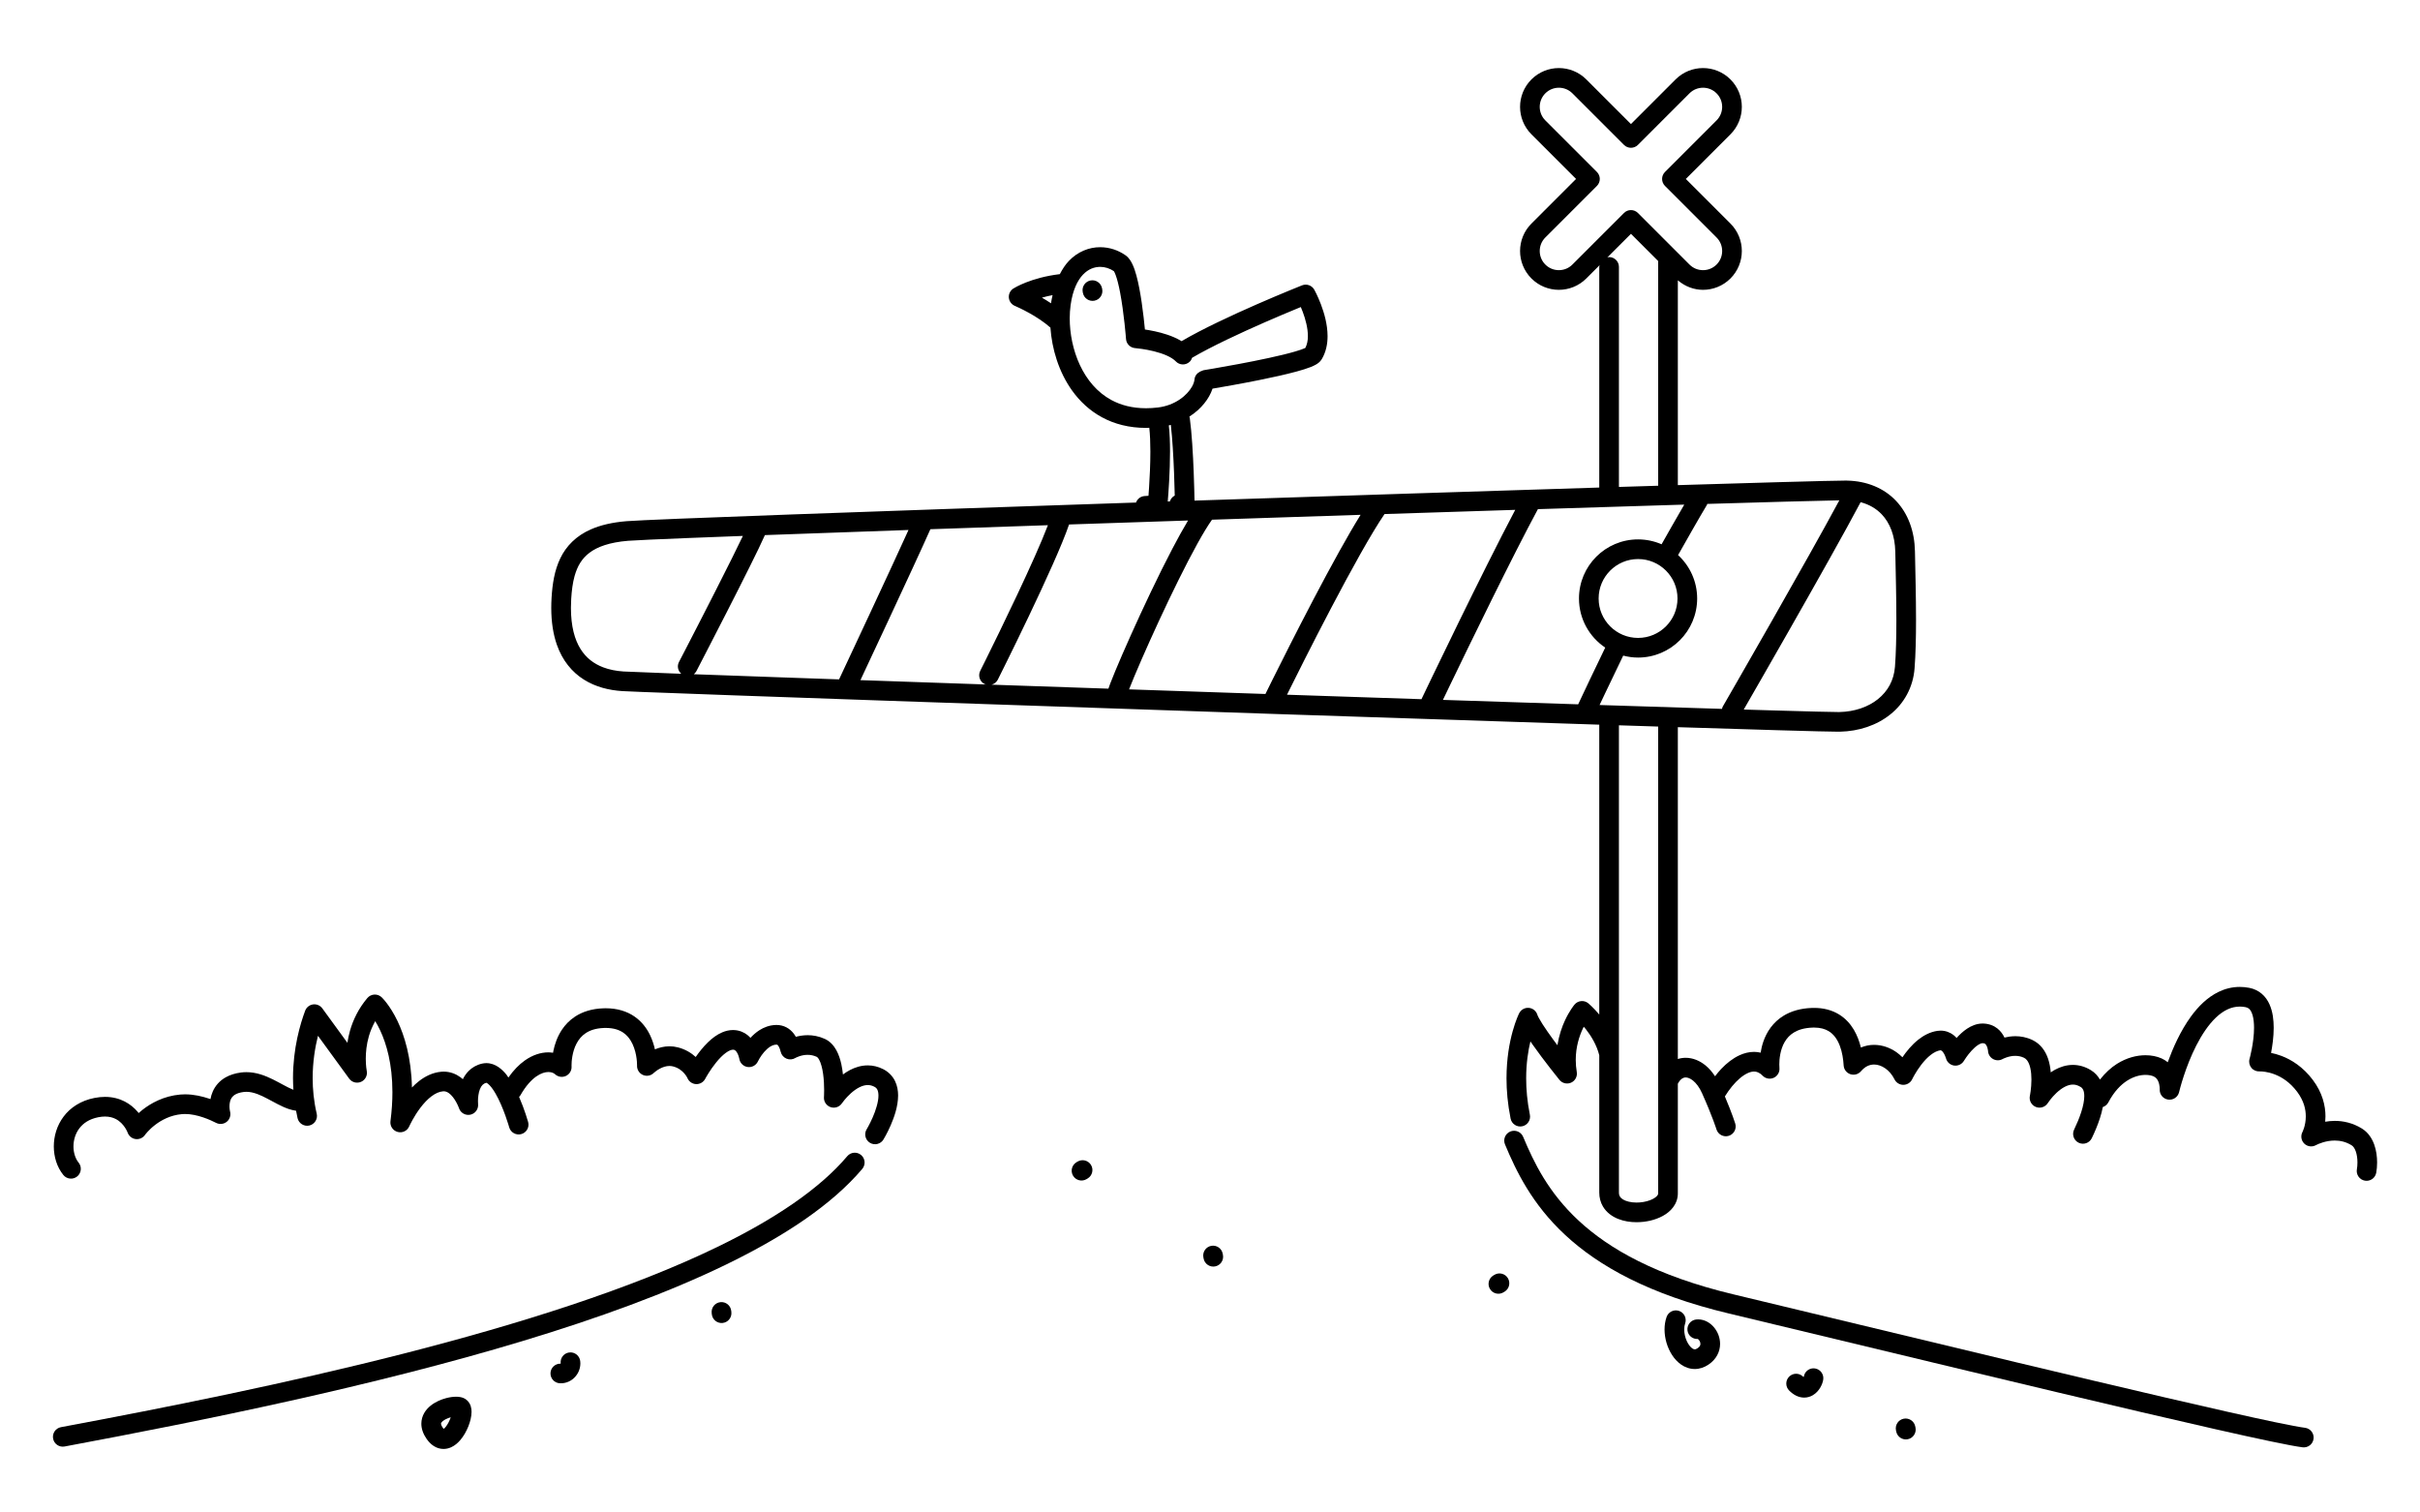 <svg width="320" height="200" viewBox="0 0 320 200" xmlns="http://www.w3.org/2000/svg"><g id="type=bird, mode=light"><g id="Type1/Search"><g id="Group"><path id="Vector" d="M144.198 37.089C143.493 37.227 143.033 37.91 143.171 38.614L143.194 38.734C143.332 39.439 144.014 39.899 144.719 39.761C145.424 39.624 145.884 38.941 145.746 38.237L145.723 38.117C145.585 37.412 144.902 36.952 144.198 37.089Z"/><path id="Vector_2" d="M304.797 188.801C304.139 188.72 302.717 188.454 300.782 188.048C293.981 186.626 280.616 183.484 266.698 180.16C252.777 176.835 238.294 173.325 229.21 171.156C218.992 168.715 212.773 165.142 208.745 161.407C204.719 157.665 202.837 153.734 201.406 150.323C201.128 149.661 200.366 149.349 199.704 149.626C199.042 149.904 198.73 150.665 199.008 151.328C200.474 154.834 202.565 159.224 206.976 163.312C211.386 167.407 218.069 171.173 228.606 173.686C238.979 176.162 256.417 180.393 272.011 184.099C279.808 185.952 287.144 187.673 292.911 188.979C295.795 189.633 298.285 190.182 300.25 190.593C302.22 191.004 303.638 191.275 304.475 191.381C305.188 191.47 305.837 190.964 305.926 190.252C306.015 189.54 305.51 188.89 304.797 188.801Z"/><path id="Vector_3" d="M239.557 133.284H239.558L239.56 133.284L239.557 133.284Z"/><path id="Vector_4" d="M313.953 151.366C313.673 150.579 313.179 149.767 312.327 149.235C311.101 148.472 309.821 148.214 308.723 148.217C308.27 148.219 307.853 148.266 307.464 148.33C307.485 148.104 307.498 147.867 307.499 147.618C307.504 146.228 307.101 144.49 305.833 142.807C304.541 141.081 303 140.125 301.695 139.63C301.189 139.438 300.72 139.312 300.306 139.229C300.479 138.333 300.651 137.135 300.655 135.906C300.65 134.866 300.54 133.791 300.092 132.791C299.867 132.293 299.544 131.811 299.089 131.419C298.638 131.027 298.058 130.745 297.424 130.625C296.999 130.543 296.58 130.503 296.171 130.503C295.158 130.502 294.203 130.75 293.355 131.163C291.867 131.889 290.691 133.079 289.722 134.4C288.299 136.353 287.311 138.629 286.644 140.463C286.403 140.269 286.136 140.093 285.828 139.957C285.201 139.679 284.484 139.538 283.704 139.537C282.53 139.536 281.203 139.871 279.927 140.676C279.134 141.174 278.376 141.877 277.68 142.754C277.406 142.272 277.008 141.833 276.5 141.523C275.725 141.04 274.886 140.813 274.101 140.816C273.21 140.816 272.413 141.088 271.745 141.449C271.542 141.559 271.357 141.681 271.175 141.804C271.124 141.207 271.023 140.587 270.812 139.973C270.648 139.501 270.418 139.031 270.084 138.602C269.752 138.173 269.307 137.79 268.766 137.531C267.979 137.151 267.184 137.018 266.487 137.019C265.947 137.023 265.468 137.1 265.053 137.2C264.863 136.801 264.576 136.361 264.114 135.995C263.651 135.623 263.002 135.372 262.3 135.348L262.3 135.345L262.262 135.344C262.257 135.344 262.253 135.343 262.248 135.343V135.344L262.17 135.342C261.352 135.346 260.669 135.657 260.114 136.02C259.559 136.388 259.104 136.828 258.722 137.254C258.597 137.12 258.473 136.985 258.311 136.862C257.887 136.536 257.282 136.278 256.61 136.282C256.464 136.282 256.321 136.294 256.181 136.315C255.198 136.462 254.37 136.921 253.683 137.458C252.772 138.176 252.083 139.046 251.561 139.806C251.311 139.56 251.049 139.328 250.765 139.13C249.902 138.531 248.882 138.166 247.81 138.166C247.225 138.161 246.633 138.284 246.066 138.518C245.878 137.737 245.587 136.923 245.128 136.149C244.663 135.369 244.005 134.633 243.116 134.105C242.229 133.575 241.13 133.275 239.877 133.278C239.77 133.278 239.664 133.28 239.557 133.284C238.09 133.338 236.862 133.701 235.887 134.288C234.415 135.168 233.596 136.504 233.177 137.711C232.994 138.236 232.886 138.734 232.812 139.197C232.523 139.131 232.231 139.092 231.943 139.093C231.26 139.093 230.61 139.266 230.014 139.54C229.119 139.953 228.327 140.585 227.609 141.333C227.317 141.638 227.047 141.975 226.782 142.316C226.417 141.764 226.007 141.282 225.543 140.899C224.781 140.27 223.868 139.876 222.903 139.876C222.553 139.874 222.201 139.929 221.863 140.037V96.156C227.118 96.322 231.639 96.46 235.148 96.561C239.431 96.685 242.201 96.755 243.087 96.755L243.271 96.754H243.276C245.802 96.7 248.152 95.918 249.954 94.475C251.756 93.039 252.978 90.902 253.166 88.37C253.312 86.464 253.359 84.266 253.359 81.991C253.359 78.912 253.272 75.694 253.217 72.919C253.168 70.245 252.305 67.902 250.711 66.225C249.127 64.548 246.854 63.605 244.256 63.553V63.552L244.243 63.552C244.24 63.552 244.237 63.551 244.233 63.551V63.552L244.031 63.549C243.066 63.549 239.985 63.625 235.247 63.757C231.65 63.857 227.107 63.991 221.863 64.15V37.065C222.821 37.889 224.006 38.326 225.193 38.325C226.502 38.326 227.823 37.821 228.821 36.822C229.821 35.822 230.326 34.502 230.325 33.193C230.326 31.883 229.821 30.562 228.821 29.564L222.919 23.662L228.821 17.76C229.821 16.761 230.326 15.44 230.325 14.131C230.326 12.822 229.821 11.501 228.821 10.502C227.823 9.503 226.501 8.999 225.193 9C223.884 8.999 222.563 9.503 221.565 10.503L215.663 16.405L209.76 10.503C208.761 9.503 207.44 8.999 206.131 9C204.823 8.999 203.502 9.503 202.503 10.503C201.504 11.501 200.999 12.822 201 14.131C200.999 15.44 201.504 16.761 202.503 17.76L208.405 23.662L202.503 29.564C201.504 30.563 200.999 31.884 201 33.193C200.999 34.502 201.504 35.822 202.503 36.821C203.502 37.821 204.823 38.326 206.131 38.325C207.44 38.326 208.761 37.821 209.76 36.822L211.52 35.061C211.505 35.139 211.473 35.212 211.473 35.294V64.469C195.964 64.952 176.761 65.572 157.952 66.196C157.94 65.554 157.91 64.114 157.843 62.399C157.752 60.073 157.598 57.27 157.323 55.24C157.315 55.185 157.285 55.142 157.271 55.09C157.69 54.821 158.076 54.528 158.42 54.214C159.031 53.656 159.523 53.041 159.885 52.4C160.07 52.071 160.221 51.735 160.333 51.392C161.523 51.191 163.983 50.765 166.506 50.257C168.263 49.903 170.044 49.512 171.468 49.123C172.182 48.928 172.803 48.736 173.32 48.531C173.58 48.427 173.813 48.322 174.042 48.188C174.156 48.12 174.271 48.045 174.392 47.943C174.512 47.841 174.645 47.713 174.774 47.502C175.356 46.529 175.545 45.459 175.546 44.453C175.541 42.866 175.092 41.371 174.665 40.237C174.234 39.106 173.81 38.344 173.789 38.306C173.472 37.737 172.779 37.491 172.174 37.731C172.165 37.735 169.532 38.781 166.212 40.233C162.945 41.664 159.035 43.474 156.239 45.112C155.914 44.914 155.576 44.742 155.234 44.593C154.086 44.099 152.876 43.824 151.932 43.657C151.739 43.623 151.561 43.595 151.394 43.571C151.31 42.686 151.169 41.36 150.963 39.966C150.784 38.759 150.562 37.516 150.275 36.455C150.129 35.922 149.971 35.435 149.769 34.994C149.667 34.773 149.555 34.562 149.412 34.356C149.268 34.151 149.094 33.944 148.83 33.757C147.859 33.077 146.693 32.689 145.479 32.688C144.025 32.681 142.5 33.275 141.326 34.517C140.868 34.998 140.483 35.594 140.141 36.251C136.297 36.711 134.109 38.08 133.988 38.158C133.585 38.42 133.359 38.886 133.402 39.365C133.446 39.845 133.752 40.262 134.196 40.448L134.221 40.458C134.369 40.522 135.148 40.863 136.108 41.398C137.01 41.898 138.065 42.579 138.898 43.32C139.098 46.135 139.981 49.136 141.75 51.626C142.765 53.049 144.082 54.297 145.722 55.183C147.359 56.071 149.311 56.584 151.53 56.582C151.675 56.582 151.826 56.572 151.973 56.568C152.072 57.461 152.116 58.562 152.115 59.698C152.115 61.375 152.03 63.124 151.943 64.448C151.916 64.869 151.889 65.24 151.864 65.56L151.353 65.594C150.82 65.628 150.384 65.981 150.214 66.454C149.791 66.468 149.366 66.482 148.943 66.496C132.352 67.052 116.604 67.594 104.622 68.029C98.63 68.246 93.581 68.437 89.836 68.588C86.083 68.741 83.671 68.852 82.844 68.918C80.977 69.071 79.427 69.43 78.133 70C76.188 70.845 74.852 72.225 74.088 73.829C73.315 75.433 73.047 77.209 72.935 79.044H72.935C72.908 79.502 72.894 79.947 72.894 80.376C72.895 82.262 73.152 83.884 73.641 85.271C74.368 87.352 75.65 88.887 77.2 89.86C78.749 90.838 80.522 91.275 82.293 91.387C82.61 91.407 83.445 91.443 84.793 91.496C94.859 91.893 132.739 93.207 168.948 94.423C184.15 94.933 199.045 95.425 211.473 95.825V134.157C210.702 133.237 210.069 132.708 210.025 132.671C209.471 132.213 208.655 132.29 208.197 132.843C208.145 132.905 207.55 133.631 206.954 134.893C206.548 135.755 206.155 136.89 205.938 138.213C205.762 137.979 205.585 137.741 205.409 137.502C204.882 136.782 204.372 136.055 203.978 135.44C203.782 135.134 203.615 134.854 203.494 134.629C203.372 134.407 203.298 134.227 203.287 134.185C203.131 133.679 202.683 133.317 202.155 133.272C201.627 133.227 201.124 133.508 200.885 133.98C200.822 134.106 199.209 137.334 199.207 142.588C199.207 144.188 199.358 145.976 199.749 147.915C199.891 148.619 200.576 149.075 201.28 148.933C201.984 148.791 202.439 148.105 202.297 147.402C201.942 145.638 201.807 144.026 201.807 142.588C201.807 140.585 202.071 138.948 202.369 137.705C202.455 137.83 202.532 137.949 202.621 138.076C204.184 140.301 206.198 142.781 206.208 142.794C206.579 143.251 207.216 143.402 207.753 143.159C208.289 142.917 208.597 142.339 208.499 141.758C208.405 141.199 208.364 140.665 208.364 140.156C208.363 138.438 208.834 137.004 209.306 136.001C209.347 135.914 209.386 135.85 209.427 135.77C209.519 135.879 209.609 135.978 209.706 136.102C210.394 136.974 211.135 138.184 211.473 139.541V157.697C211.471 158.363 211.643 159.006 211.96 159.539C212.438 160.345 213.182 160.865 213.956 161.176C214.736 161.488 215.573 161.615 216.407 161.616C217.624 161.612 218.838 161.35 219.872 160.789C220.388 160.504 220.865 160.138 221.239 159.641C221.613 159.15 221.867 158.501 221.863 157.812V143.299C222.044 142.963 222.234 142.757 222.396 142.643C222.576 142.519 222.722 142.478 222.903 142.475C223.144 142.475 223.489 142.577 223.889 142.905C224.286 143.231 224.715 143.776 225.06 144.55C225.767 146.129 226.248 147.337 226.55 148.144C226.701 148.547 226.807 148.85 226.875 149.05C226.908 149.149 226.933 149.223 226.948 149.27L226.964 149.321L226.967 149.332C227.177 150.018 227.904 150.405 228.591 150.195C229.277 149.985 229.664 149.258 229.454 148.571C229.441 148.53 229.052 147.276 228.083 144.984C228.667 144.038 229.356 143.187 230.041 142.604C230.409 142.289 230.773 142.052 231.098 141.903C231.425 141.753 231.706 141.692 231.943 141.692C232.129 141.693 232.293 141.726 232.473 141.805C232.652 141.885 232.853 142.017 233.076 142.245C233.464 142.641 234.062 142.748 234.562 142.511C235.061 142.275 235.356 141.746 235.297 141.198H235.298C235.297 141.186 235.281 141.016 235.281 140.748C235.274 140.069 235.402 138.777 235.988 137.788C236.279 137.288 236.664 136.856 237.225 136.517C237.788 136.181 238.55 135.926 239.658 135.882L239.661 135.882L239.877 135.877C240.733 135.88 241.323 136.067 241.787 136.34C242.475 136.748 242.95 137.423 243.277 138.275C243.602 139.118 243.745 140.095 243.789 140.885C243.819 141.414 244.169 141.873 244.671 142.042C245.173 142.212 245.73 142.058 246.075 141.656C246.67 140.976 247.226 140.776 247.81 140.765C248.282 140.765 248.797 140.929 249.283 141.266C249.767 141.602 250.208 142.104 250.511 142.723C250.73 143.17 251.191 143.454 251.688 143.45C252.185 143.447 252.64 143.156 252.853 142.707H252.853L252.854 142.706C252.862 142.686 253.332 141.719 254.067 140.771C254.434 140.295 254.867 139.828 255.308 139.488C255.75 139.144 256.184 138.94 256.561 138.887L256.61 138.882L256.744 138.937C256.857 139.012 257.046 139.271 257.158 139.522C257.216 139.646 257.259 139.762 257.286 139.841L257.313 139.927L257.317 139.941L257.318 139.941C257.45 140.447 257.875 140.826 258.393 140.9C258.913 140.973 259.43 140.724 259.696 140.271L259.696 140.271C259.719 140.229 260.137 139.546 260.699 138.937C260.977 138.633 261.291 138.351 261.568 138.175C261.849 137.994 262.066 137.938 262.17 137.942H262.171L262.181 137.942C262.392 137.954 262.436 137.991 262.505 138.037C262.599 138.102 262.734 138.321 262.802 138.568C262.838 138.688 262.859 138.803 262.87 138.88L262.879 138.961H262.88C262.9 139.416 263.154 139.825 263.554 140.044C263.951 140.261 264.428 140.256 264.821 140.032L264.821 140.033C264.829 140.021 265.635 139.609 266.487 139.619C266.867 139.62 267.249 139.687 267.637 139.873C267.795 139.95 267.914 140.048 268.034 140.201C268.213 140.426 268.375 140.793 268.475 141.25C268.577 141.706 268.62 142.238 268.619 142.749C268.619 143.329 268.567 143.882 268.514 144.281C268.487 144.48 268.461 144.641 268.442 144.75L268.42 144.87L268.415 144.897L268.414 144.9C268.284 145.514 268.615 146.136 269.197 146.373C269.778 146.609 270.448 146.393 270.784 145.864L270.784 145.864C270.805 145.829 271.261 145.14 271.926 144.518C272.257 144.207 272.637 143.915 273.016 143.718C273.396 143.518 273.76 143.416 274.101 143.416C274.415 143.419 274.73 143.489 275.133 143.735C275.306 143.846 275.385 143.943 275.469 144.123C275.549 144.301 275.608 144.576 275.607 144.939C275.61 145.508 275.46 146.268 275.206 147.051C274.955 147.836 274.609 148.649 274.26 149.373C273.948 150.019 274.22 150.796 274.867 151.108C275.514 151.419 276.291 151.148 276.602 150.501C276.988 149.7 277.379 148.789 277.682 147.845C277.835 147.366 277.966 146.88 278.059 146.39C278.36 146.285 278.626 146.078 278.786 145.775V145.775C279.558 144.314 280.452 143.419 281.313 142.875C282.175 142.332 283.019 142.137 283.704 142.137C284.158 142.135 284.537 142.226 284.769 142.332L284.771 142.333C284.953 142.415 285.069 142.511 285.173 142.634C285.328 142.815 285.444 143.083 285.507 143.355C285.572 143.625 285.584 143.884 285.583 143.99L285.583 144.038L285.582 144.042H285.584C285.547 144.715 286.024 145.303 286.692 145.401C287.364 145.499 287.994 145.068 288.147 144.408L288.153 144.382C288.224 144.077 288.974 141.077 290.413 138.261C291.128 136.854 292.019 135.501 293.009 134.561C293.503 134.09 294.018 133.723 294.54 133.478C295.064 133.233 295.593 133.105 296.171 133.103C296.414 133.104 296.665 133.126 296.93 133.178L296.932 133.178C297.154 133.223 297.274 133.291 297.392 133.388C297.562 133.532 297.74 133.81 297.867 134.26C297.993 134.704 298.056 135.288 298.055 135.906C298.056 136.88 297.907 137.932 297.755 138.722C297.68 139.118 297.604 139.45 297.548 139.68C297.52 139.795 297.496 139.884 297.481 139.942L297.463 140.007L297.459 140.023C297.344 140.429 297.435 140.871 297.701 141.198C297.964 141.522 298.373 141.699 298.789 141.674L298.789 141.676L298.857 141.674C299.088 141.674 299.849 141.708 300.769 142.06C301.691 142.415 302.772 143.064 303.753 144.367C304.665 145.593 304.893 146.695 304.899 147.618C304.899 148.248 304.779 148.788 304.662 149.159C304.604 149.344 304.547 149.487 304.508 149.576L304.465 149.668L304.459 149.681L304.46 149.682C304.189 150.19 304.285 150.818 304.697 151.222C305.111 151.626 305.743 151.707 306.246 151.422L306.247 151.423L306.291 151.4C306.513 151.281 307.552 150.81 308.723 150.817C309.437 150.819 310.188 150.97 310.955 151.444C311.152 151.564 311.351 151.812 311.503 152.238C311.654 152.654 311.73 153.206 311.728 153.719C311.729 154.051 311.698 154.367 311.654 154.615C311.529 155.322 312 155.997 312.707 156.122C313.414 156.247 314.089 155.776 314.214 155.069C314.287 154.658 314.328 154.203 314.328 153.719C314.327 152.973 314.234 152.161 313.953 151.366ZM250.618 72.97C250.673 75.759 250.759 78.96 250.759 81.991C250.759 84.228 250.712 86.374 250.574 88.171C250.426 89.998 249.613 91.405 248.327 92.447C247.039 93.482 245.247 94.113 243.221 94.155H243.226L243.087 94.155C242.24 94.156 239.109 94.076 234.349 93.937C233.19 93.903 231.924 93.865 230.578 93.825C231.593 92.063 233.966 87.938 236.62 83.278C240.074 77.214 243.991 70.268 246.032 66.406C247.174 66.707 248.102 67.257 248.825 68.014C249.902 69.151 250.572 70.807 250.618 72.97ZM236.187 66.332C239.511 66.24 241.928 66.18 243.218 66.159C241.105 70.091 237.533 76.423 234.361 81.992C232.598 85.087 230.958 87.947 229.76 90.033C228.561 92.119 227.805 93.428 227.804 93.431C227.747 93.528 227.729 93.634 227.701 93.737C223.064 93.594 217.586 93.421 211.514 93.226C211.724 92.781 211.969 92.264 212.24 91.693C212.971 90.151 213.865 88.281 214.639 86.693C215.268 86.856 215.924 86.952 216.604 86.952C220.92 86.951 224.417 83.454 224.418 79.139C224.417 76.867 223.442 74.828 221.894 73.4C221.924 73.347 221.95 73.301 221.983 73.243C222.865 71.677 224.762 68.33 225.698 66.785C225.727 66.738 225.731 66.684 225.753 66.634C229.8 66.513 233.332 66.41 236.187 66.332ZM190.8 92.549C191.039 92.05 191.356 91.391 191.744 90.586C194.357 85.161 199.969 73.613 203.359 67.326C209.169 67.142 214.617 66.972 219.52 66.823C220.616 66.789 221.673 66.757 222.712 66.726C221.706 68.448 220.404 70.749 219.714 71.972C218.761 71.558 217.71 71.326 216.604 71.325C212.289 71.326 208.791 74.823 208.79 79.139C208.791 81.847 210.169 84.232 212.262 85.634C210.928 88.371 209.266 91.896 208.683 93.134C203.101 92.954 197.082 92.757 190.8 92.549ZM200.361 67.42C198.153 71.603 195.302 77.344 192.886 82.279C190.146 87.881 187.973 92.434 187.972 92.436C187.969 92.443 187.97 92.449 187.967 92.456C182.185 92.264 176.211 92.065 170.181 91.863C171.157 89.89 173.465 85.263 175.99 80.452C177.288 77.978 178.643 75.456 179.897 73.231C181.1 71.097 182.214 69.237 183.078 67.974C189.037 67.781 194.844 67.595 200.361 67.42ZM212.918 82.825C211.972 81.877 211.391 80.582 211.39 79.139C211.391 77.695 211.972 76.4 212.918 75.452C213.865 74.507 215.161 73.926 216.604 73.925C218.048 73.926 219.343 74.507 220.291 75.452C221.236 76.4 221.817 77.695 221.818 79.139C221.817 80.582 221.236 81.877 220.291 82.825C219.343 83.771 218.048 84.352 216.604 84.353C215.161 84.352 213.865 83.771 212.918 82.825ZM207.921 34.983C207.424 35.48 206.783 35.723 206.131 35.725C205.479 35.723 204.839 35.48 204.342 34.983C203.845 34.485 203.602 33.844 203.6 33.193C203.602 32.54 203.845 31.9 204.342 31.403L211.163 24.582C211.405 24.339 211.544 24.005 211.544 23.662C211.544 23.32 211.405 22.985 211.163 22.743L204.342 15.922C203.845 15.424 203.602 14.783 203.6 14.131C203.602 13.479 203.845 12.839 204.342 12.341C204.839 11.845 205.479 11.601 206.131 11.6C206.784 11.601 207.424 11.845 207.921 12.341L214.744 19.163C214.986 19.405 215.32 19.543 215.663 19.543C216.005 19.543 216.34 19.405 216.582 19.163L223.403 12.341C223.901 11.845 224.541 11.601 225.193 11.6C225.845 11.601 226.485 11.845 226.983 12.341C227.48 12.839 227.723 13.479 227.725 14.131C227.723 14.783 227.48 15.423 226.983 15.922L220.161 22.743C219.919 22.985 219.781 23.32 219.781 23.662C219.781 24.005 219.919 24.339 220.161 24.581L226.983 31.403C227.48 31.9 227.723 32.54 227.725 33.193C227.723 33.844 227.48 34.485 226.983 34.983C226.485 35.48 225.845 35.723 225.193 35.725C224.541 35.723 223.901 35.48 223.403 34.983L216.582 28.161C216.074 27.653 215.251 27.653 214.743 28.161L207.921 34.983ZM212.773 33.994C212.69 33.994 212.618 34.026 212.54 34.041L215.663 30.919L219.273 34.529C219.272 34.547 219.263 34.561 219.263 34.578V64.229C217.594 64.28 215.86 64.334 214.073 64.389V35.294C214.073 34.576 213.491 33.994 212.773 33.994ZM179.914 68.076C179.053 69.459 178.092 71.122 177.081 72.938C172.638 80.932 167.357 91.711 167.352 91.721C167.344 91.736 167.346 91.752 167.34 91.767C161.313 91.565 155.256 91.36 149.298 91.157C149.649 90.251 150.23 88.855 150.954 87.199C152.273 84.177 154.062 80.278 155.811 76.746C156.685 74.981 157.55 73.307 158.337 71.885C159.073 70.553 159.743 69.451 160.265 68.721C163.709 68.607 167.161 68.493 170.595 68.38C173.723 68.278 176.834 68.177 179.914 68.076ZM155.245 62.5C155.29 63.644 155.318 64.669 155.335 65.406C155.336 65.452 155.337 65.486 155.338 65.529C155.027 65.693 154.795 65.969 154.696 66.304C154.601 66.307 154.507 66.311 154.412 66.314C154.511 65.135 154.715 62.378 154.715 59.698C154.714 58.488 154.672 57.305 154.553 56.251C154.642 56.229 154.733 56.21 154.82 56.186C155.03 58.004 155.166 60.449 155.245 62.5ZM138.99 40.01C138.986 40.042 138.984 40.075 138.98 40.107C138.567 39.829 138.165 39.586 137.775 39.36C138.189 39.238 138.671 39.126 139.185 39.025C139.117 39.35 139.038 39.66 138.99 40.01ZM146.958 52.896C145.083 51.883 143.713 50.228 142.797 48.274C141.883 46.326 141.45 44.096 141.452 42.097C141.452 41.492 141.491 40.907 141.566 40.362C141.844 38.325 142.5 37.053 143.208 36.31C143.923 35.569 144.694 35.295 145.479 35.288C146.112 35.287 146.75 35.493 147.287 35.855C147.33 35.92 147.427 36.098 147.518 36.351C147.722 36.889 147.93 37.723 148.104 38.634C148.367 40.006 148.568 41.567 148.7 42.775C148.766 43.379 148.815 43.897 148.848 44.261C148.88 44.626 148.896 44.833 148.896 44.833C148.944 45.475 149.454 45.984 150.096 46.032L150.131 46.035C150.338 46.052 151.424 46.159 152.598 46.453C153.184 46.599 153.79 46.791 154.307 47.025C154.824 47.257 155.243 47.535 155.475 47.785C155.969 48.306 156.791 48.328 157.313 47.834C157.47 47.685 157.567 47.502 157.632 47.31C160.239 45.788 164.066 44.009 167.254 42.615C168.893 41.898 170.365 41.281 171.427 40.843C171.643 40.753 171.829 40.677 172.009 40.603C172.093 40.8 172.182 41.018 172.269 41.252C172.625 42.198 172.95 43.415 172.945 44.453C172.946 45.067 172.823 45.582 172.607 46.006C172.576 46.022 172.55 46.035 172.509 46.053C172.244 46.169 171.805 46.322 171.27 46.477C169.387 47.031 166.332 47.66 163.783 48.137C162.507 48.376 161.352 48.58 160.517 48.724C159.682 48.867 159.171 48.95 159.17 48.95C159.075 48.966 158.997 49.014 158.912 49.048C158.847 49.065 158.788 49.09 158.727 49.117C158.707 49.129 158.686 49.138 158.667 49.152C158.277 49.35 157.985 49.721 157.948 50.189L157.948 50.189C157.933 50.403 157.835 50.746 157.621 51.123C157.302 51.691 156.736 52.329 155.969 52.841C155.201 53.354 154.239 53.749 153.103 53.885C152.553 53.951 152.029 53.982 151.53 53.982C149.705 53.98 148.212 53.572 146.958 52.896ZM157.099 68.826C156.451 69.9 155.745 71.182 155 72.604C153.168 76.105 151.145 80.393 149.525 84.004C148.715 85.809 148.007 87.444 147.473 88.73C147.206 89.373 146.983 89.928 146.811 90.379C146.709 90.648 146.632 90.866 146.565 91.064C141.283 90.885 136.102 90.708 131.112 90.536C131.458 90.444 131.767 90.221 131.941 89.876C131.943 89.871 133.878 86.018 136.031 81.502C137.108 79.244 138.24 76.821 139.214 74.625C140.13 72.56 140.893 70.727 141.365 69.353C146.512 69.179 151.785 69.002 157.099 68.826ZM138.567 69.448C138.132 70.586 137.528 72.017 136.838 73.571C135.399 76.815 133.591 80.605 132.146 83.578C131.423 85.065 130.79 86.349 130.339 87.26C129.887 88.171 129.618 88.707 129.617 88.709C129.295 89.35 129.554 90.132 130.195 90.454C130.264 90.488 130.337 90.49 130.408 90.512C124.533 90.31 118.939 90.116 113.776 89.936C114.489 88.416 115.935 85.33 117.502 81.971C119.667 77.328 122.044 72.201 123.026 69.98C127.97 69.808 133.185 69.63 138.567 69.448ZM82.457 88.793C81.486 88.731 80.566 88.552 79.746 88.238C78.513 87.76 77.508 87.011 76.753 85.801C76.002 84.588 75.495 82.854 75.495 80.376C75.495 80.001 75.506 79.608 75.531 79.2L74.233 79.122L75.531 79.2C75.597 78.082 75.73 77.063 75.975 76.182C76.351 74.854 76.927 73.869 77.954 73.088C78.983 72.311 80.57 71.713 83.056 71.51C83.447 71.478 84.434 71.425 85.886 71.359C88.544 71.238 92.804 71.069 98.232 70.866C97.852 71.666 97.357 72.677 96.799 73.797C95.426 76.558 93.669 79.997 92.258 82.743C91.552 84.116 90.932 85.316 90.489 86.173C90.045 87.03 89.779 87.542 89.779 87.543C89.499 88.081 89.65 88.707 90.082 89.094C89.607 89.076 89.15 89.06 88.715 89.043C85.147 88.911 82.902 88.821 82.457 88.793ZM91.742 89.155C91.88 89.045 91.999 88.909 92.086 88.742C92.087 88.74 93.987 85.083 96.073 80.999C97.116 78.957 98.205 76.809 99.127 74.955C100.018 73.165 100.744 71.669 101.145 70.758C106.612 70.557 113.057 70.327 120.132 70.081C118.986 72.615 116.985 76.927 115.145 80.872C114.04 83.242 112.993 85.481 112.221 87.126C111.45 88.772 110.957 89.823 110.956 89.825C110.954 89.829 110.955 89.834 110.953 89.838C108.198 89.742 105.576 89.649 103.13 89.563C98.742 89.407 94.897 89.27 91.742 89.155ZM219.159 158.081C219.032 158.262 218.675 158.532 218.163 158.716C217.656 158.905 217.018 159.018 216.407 159.017C215.661 159.021 214.967 158.841 214.587 158.593C214.393 158.47 214.275 158.345 214.199 158.217C214.125 158.087 214.075 157.944 214.073 157.697V95.909C215.524 95.956 216.947 96.001 218.318 96.044C218.639 96.055 218.946 96.064 219.263 96.075L219.263 157.812C219.259 157.902 219.247 157.957 219.159 158.081Z"/><path id="Vector_5" d="M285.828 139.957L285.829 139.957L285.83 139.958L285.828 139.957Z"/><path id="Vector_6" d="M297.424 130.625L297.425 130.625L297.426 130.625L297.424 130.625Z"/><path id="Vector_7" d="M142.485 153.603L142.341 153.689C141.725 154.057 141.525 154.856 141.894 155.472C142.263 156.088 143.061 156.288 143.677 155.919L143.82 155.833C144.436 155.465 144.637 154.666 144.268 154.05C143.899 153.434 143.101 153.234 142.485 153.603Z"/><path id="Vector_8" d="M95.263 172.188C94.549 172.263 94.031 172.904 94.107 173.617L94.124 173.783C94.2 174.498 94.84 175.015 95.554 174.939C96.268 174.864 96.786 174.224 96.71 173.51L96.692 173.344C96.617 172.63 95.977 172.112 95.263 172.188Z"/><path id="Vector_9" d="M160.151 164.744C159.447 164.882 158.988 165.566 159.126 166.27L159.158 166.434C159.297 167.139 159.98 167.598 160.685 167.459C161.389 167.321 161.848 166.638 161.71 165.933L161.677 165.769C161.539 165.065 160.856 164.606 160.151 164.744Z"/><path id="Vector_10" d="M251.731 187.599C251.027 187.737 250.568 188.42 250.706 189.125L250.739 189.289C250.877 189.993 251.56 190.452 252.265 190.314C252.969 190.176 253.428 189.492 253.29 188.788L253.257 188.624C253.119 187.919 252.436 187.46 251.731 187.599Z"/><path id="Vector_11" d="M197.61 168.574L197.466 168.66C196.85 169.029 196.65 169.827 197.019 170.443C197.388 171.059 198.186 171.26 198.802 170.891L198.945 170.805C199.561 170.436 199.762 169.638 199.393 169.022C199.024 168.406 198.226 168.205 197.61 168.574Z"/><path id="Vector_12" d="M75.274 178.84C74.562 178.927 74.056 179.574 74.142 180.286H74.142L74.138 180.298L74.122 180.321C73.421 180.305 72.828 180.844 72.793 181.549C72.757 182.266 73.309 182.877 74.026 182.913L74.026 182.913L74.164 182.916C74.918 182.917 75.585 182.574 76.026 182.094C76.471 181.612 76.739 180.982 76.742 180.286C76.742 180.181 76.735 180.077 76.722 179.972C76.635 179.259 75.986 178.752 75.274 178.84Z"/><path id="Vector_13" d="M61.709 185.122L61.71 185.123L61.711 185.124L61.709 185.122Z"/><path id="Vector_14" d="M61.711 185.123C61.407 184.876 61.152 184.806 60.934 184.753C60.714 184.706 60.516 184.692 60.317 184.692C59.894 184.693 59.461 184.758 59.004 184.876C58.324 185.058 57.603 185.353 56.958 185.862C56.637 186.118 56.333 186.435 56.099 186.838C55.865 187.239 55.713 187.736 55.715 188.257C55.714 188.952 55.971 189.634 56.401 190.254C56.667 190.638 56.974 190.966 57.356 191.211C57.733 191.457 58.197 191.602 58.645 191.599C59.011 191.6 59.352 191.511 59.643 191.38C60.155 191.148 60.532 190.808 60.851 190.443C61.324 189.891 61.672 189.257 61.929 188.618C62.181 187.973 62.347 187.35 62.354 186.695C62.353 186.469 62.333 186.234 62.254 185.967C62.174 185.707 62.023 185.389 61.711 185.123ZM58.675 188.942C58.638 188.903 58.597 188.859 58.542 188.779C58.329 188.467 58.316 188.31 58.315 188.257C58.319 188.203 58.317 188.181 58.396 188.073C58.507 187.918 58.85 187.675 59.257 187.523C59.369 187.478 59.486 187.442 59.602 187.41C59.457 187.851 59.2 188.352 58.947 188.666C58.841 188.8 58.746 188.887 58.675 188.942Z"/><path id="Vector_15" d="M225.762 174.785C225.412 174.594 224.996 174.465 224.542 174.465C224.46 174.465 224.369 174.469 224.271 174.481C223.558 174.568 223.051 175.217 223.138 175.93C223.222 176.614 223.826 177.094 224.504 177.056L224.503 177.061L224.513 177.065C224.548 177.08 224.655 177.166 224.73 177.295C224.807 177.423 224.851 177.579 224.849 177.702C224.848 177.798 224.831 177.876 224.785 177.963C224.737 178.049 224.656 178.157 224.467 178.286C224.269 178.415 224.173 178.425 224.1 178.428C224.025 178.427 223.933 178.408 223.78 178.306C223.556 178.158 223.255 177.799 223.045 177.329C222.831 176.861 222.704 176.296 222.706 175.802C222.705 175.5 222.751 175.226 222.828 175.007C223.067 174.33 222.712 173.588 222.035 173.349C221.358 173.11 220.616 173.465 220.377 174.142L220.377 174.141C220.185 174.686 220.106 175.248 220.105 175.802C220.112 177.012 220.468 178.193 221.098 179.174C221.417 179.663 221.811 180.106 222.308 180.449C222.802 180.791 223.423 181.029 224.1 181.028C224.729 181.03 225.37 180.817 225.921 180.441C226.419 180.106 226.816 179.677 227.074 179.195C227.334 178.715 227.45 178.193 227.449 177.702C227.445 176.858 227.135 176.11 226.652 175.525C226.408 175.232 226.114 174.978 225.762 174.785Z"/><path id="Vector_16" d="M240 180.953C239.296 180.844 238.64 181.323 238.523 182.024L238.52 182.024L238.484 182.09C238.462 182.07 238.449 182.062 238.423 182.036C237.915 181.528 237.092 181.528 236.584 182.036C236.076 182.543 236.076 183.366 236.584 183.874L236.584 183.874C236.863 184.153 237.161 184.382 237.495 184.548C237.828 184.713 238.201 184.81 238.571 184.809C239.005 184.811 239.41 184.676 239.72 184.49C240.19 184.207 240.48 183.842 240.689 183.497C240.895 183.143 241.023 182.817 241.087 182.436C241.196 181.726 240.71 181.062 240 180.953Z"/><path id="Vector_17" d="M112.035 152.886C108.401 157.196 102.384 161.241 94.822 164.904C83.478 170.408 68.689 175.083 53.294 179.011C37.898 182.942 21.89 186.135 8.062 188.718C7.356 188.85 6.89 189.529 7.022 190.235C7.154 190.941 7.833 191.406 8.539 191.274L8.539 191.274C27.012 187.822 49.398 183.283 69.134 177.32C79.004 174.337 88.212 170.999 95.956 167.243C103.7 163.482 109.991 159.322 114.021 154.564C114.484 154.015 114.415 153.195 113.867 152.732C113.318 152.269 112.498 152.337 112.035 152.886Z"/><path id="Vector_18" d="M58.367 141.718H58.369L58.371 141.717L58.367 141.718Z"/><path id="Vector_19" d="M63.738 140.645L63.74 140.645L63.741 140.645L63.738 140.645Z"/><path id="Vector_20" d="M89.643 138.497L89.644 138.497L89.645 138.497L89.643 138.497Z"/><path id="Vector_21" d="M116.778 141.374C116.11 141.033 115.407 140.877 114.746 140.879C113.86 140.879 113.064 141.143 112.392 141.493C112.052 141.67 111.75 141.874 111.464 142.083C111.415 141.634 111.351 141.174 111.25 140.712C111.108 140.081 110.912 139.452 110.588 138.864C110.267 138.285 109.79 137.708 109.064 137.375C108.273 137.014 107.486 136.884 106.794 136.885C106.197 136.889 105.675 136.981 105.236 137.099C105.145 136.94 105.041 136.782 104.92 136.629C104.683 136.331 104.372 136.049 103.983 135.847C103.596 135.643 103.137 135.531 102.673 135.533L102.607 135.534C102.606 135.534 102.606 135.534 102.606 135.534L102.586 135.535L102.586 135.536C101.749 135.558 101.013 135.847 100.427 136.221C99.95 136.526 99.56 136.882 99.232 137.24C99.115 137.112 98.989 136.985 98.841 136.867C98.392 136.502 97.755 136.232 97.053 136.209L97.053 136.207L97.024 136.206C97.022 136.206 97.021 136.206 97.019 136.206V136.206L96.929 136.204C96.421 136.204 95.946 136.323 95.523 136.5C94.78 136.813 94.168 137.293 93.627 137.812C92.972 138.445 92.428 139.146 91.994 139.768C91.434 139.256 90.659 138.756 89.644 138.497C89.259 138.398 88.88 138.355 88.522 138.355C87.783 138.358 87.146 138.535 86.601 138.76C86.471 138.175 86.268 137.523 85.952 136.863C85.527 135.986 84.874 135.086 83.892 134.412C82.913 133.735 81.624 133.322 80.091 133.326C79.99 133.326 79.891 133.328 79.793 133.332C78.279 133.378 77.015 133.785 76.035 134.432C75.3 134.915 74.733 135.52 74.311 136.151C73.677 137.099 73.355 138.096 73.178 138.941C73.159 139.035 73.148 139.119 73.132 139.209C72.93 139.18 72.726 139.156 72.516 139.156C71.509 139.155 70.427 139.501 69.405 140.225C68.641 140.765 67.908 141.511 67.225 142.486C67.143 142.372 67.078 142.244 66.992 142.135C66.678 141.745 66.33 141.385 65.898 141.093C65.47 140.804 64.927 140.579 64.311 140.579C64.118 140.579 63.926 140.602 63.74 140.645C63.033 140.804 62.423 141.163 61.98 141.608C61.639 141.949 61.391 142.325 61.204 142.704C61.098 142.612 60.99 142.521 60.871 142.435C60.299 142.022 59.537 141.702 58.672 141.705C58.572 141.705 58.471 141.709 58.369 141.718C57.215 141.814 56.23 142.322 55.424 142.942C55.078 143.21 54.767 143.503 54.473 143.804C54.386 139.85 53.488 136.934 52.551 134.989C51.565 132.941 50.557 131.957 50.464 131.869C50.205 131.623 49.855 131.494 49.498 131.514C49.141 131.533 48.807 131.699 48.576 131.972C47.392 133.372 46.686 134.885 46.282 136.286C46.121 136.845 46.017 137.378 45.937 137.891L42.621 133.339C42.34 132.953 41.868 132.752 41.395 132.816C40.923 132.881 40.521 133.201 40.353 133.648C39.708 135.373 38.746 138.59 38.744 142.56C38.744 143.06 38.766 143.575 38.799 144.097C38.747 144.077 38.705 144.069 38.651 144.046C37.923 143.744 37.052 143.212 36.06 142.721C35.068 142.236 33.919 141.777 32.583 141.774C32.349 141.774 32.112 141.788 31.873 141.819C31.099 141.919 30.425 142.132 29.859 142.449C29.004 142.922 28.43 143.64 28.128 144.345C27.979 144.687 27.887 145.022 27.829 145.34C27.769 145.319 27.714 145.297 27.652 145.276C26.734 144.971 25.639 144.708 24.465 144.707C24.255 144.707 24.043 144.716 23.83 144.735C21.617 144.932 19.921 145.897 18.797 146.79C18.63 146.923 18.479 147.053 18.336 147.181C18.283 147.115 18.233 147.05 18.175 146.983C17.763 146.511 17.21 146.024 16.491 145.654C15.773 145.284 14.888 145.042 13.884 145.043C13.44 145.043 12.973 145.089 12.486 145.186C10.696 145.533 9.297 146.459 8.41 147.648C7.517 148.835 7.116 150.243 7.115 151.594C7.119 152.97 7.524 154.317 8.377 155.375C8.83 155.932 9.649 156.016 10.206 155.564C10.763 155.111 10.848 154.292 10.395 153.735L10.395 153.735C9.987 153.241 9.712 152.445 9.715 151.594C9.714 150.757 9.97 149.895 10.486 149.212C11.008 148.529 11.771 147.983 12.99 147.736C13.323 147.671 13.619 147.643 13.884 147.643C14.484 147.645 14.929 147.777 15.303 147.967C15.86 148.251 16.266 148.704 16.529 149.103C16.66 149.301 16.752 149.481 16.808 149.603L16.865 149.736L16.875 149.76L16.876 149.759C17.035 150.217 17.44 150.553 17.921 150.621C18.403 150.689 18.887 150.478 19.167 150.08L19.167 150.08C19.177 150.064 19.649 149.414 20.494 148.763C21.344 148.107 22.54 147.459 24.061 147.324C24.193 147.312 24.328 147.307 24.465 147.307C25.238 147.305 26.088 147.493 26.829 147.742C27.572 147.99 28.203 148.291 28.575 148.481C29.033 148.715 29.59 148.655 29.988 148.331C30.384 148.008 30.553 147.479 30.421 146.986L30.422 146.986C30.415 146.964 30.343 146.654 30.345 146.284C30.343 145.875 30.433 145.437 30.647 145.141C30.757 144.988 30.895 144.851 31.129 144.718C31.363 144.587 31.703 144.463 32.206 144.398C32.333 144.381 32.458 144.373 32.583 144.373C33.058 144.373 33.553 144.486 34.089 144.69C34.893 144.994 35.757 145.506 36.683 145.987C37.147 146.227 37.63 146.458 38.152 146.638C38.466 146.746 38.802 146.823 39.149 146.877C39.21 147.203 39.27 147.528 39.347 147.859C39.51 148.558 40.209 148.992 40.909 148.829C41.608 148.665 42.042 147.966 41.879 147.267L41.879 147.267C41.495 145.625 41.344 144.039 41.344 142.56C41.343 140.409 41.666 138.488 42.046 136.966L46.171 142.629C46.532 143.124 47.19 143.3 47.75 143.051C48.308 142.803 48.618 142.198 48.495 141.601L48.495 141.601C48.491 141.579 48.367 140.946 48.368 139.992C48.367 139.172 48.459 138.117 48.78 137.007C48.968 136.357 49.246 135.691 49.616 135.032C49.828 135.377 50.056 135.786 50.285 136.281C51.085 138.003 51.889 140.652 51.89 144.424C51.89 145.592 51.812 146.868 51.632 148.258C51.549 148.9 51.949 149.504 52.573 149.677C53.197 149.851 53.852 149.54 54.112 148.947L54.114 148.942C54.156 148.845 54.716 147.63 55.59 146.482C56.024 145.908 56.536 145.355 57.06 144.964C57.588 144.568 58.102 144.346 58.583 144.309L58.587 144.308L58.672 144.304C58.913 144.307 59.111 144.378 59.357 144.549C59.719 144.8 60.097 145.309 60.338 145.761C60.461 145.986 60.554 146.192 60.614 146.336L60.678 146.5L60.691 146.536L60.692 146.537C60.901 147.166 61.553 147.537 62.2 147.397C62.847 147.257 63.285 146.652 63.218 145.994H63.218C63.218 145.984 63.204 145.834 63.204 145.609C63.2 145.192 63.262 144.509 63.462 144.019C63.56 143.772 63.682 143.581 63.813 143.452C63.944 143.326 64.077 143.242 64.313 143.182C64.326 143.185 64.402 143.207 64.539 143.319C64.799 143.521 65.178 143.997 65.518 144.591C66.038 145.483 66.505 146.622 66.828 147.52C66.989 147.969 67.117 148.36 67.203 148.636C67.246 148.774 67.278 148.883 67.3 148.956L67.324 149.038L67.33 149.062C67.523 149.753 68.24 150.157 68.932 149.964C69.624 149.771 70.028 149.054 69.835 148.362C69.824 148.329 69.383 146.753 68.639 145.041C68.694 144.977 68.76 144.928 68.803 144.852L68.803 144.852C69.52 143.588 70.26 142.804 70.905 142.349C71.553 141.893 72.1 141.757 72.516 141.756C72.942 141.756 73.239 141.902 73.399 142.051C73.787 142.411 74.36 142.498 74.839 142.271C75.317 142.045 75.61 141.547 75.579 141.02H75.579L75.576 140.87C75.57 140.421 75.657 139.077 76.236 137.995C76.523 137.449 76.909 136.97 77.463 136.605C78.019 136.242 78.765 135.969 79.879 135.93L80.091 135.926C81.183 135.931 81.886 136.193 82.42 136.555C82.82 136.83 83.131 137.178 83.383 137.581C83.761 138.183 83.988 138.909 84.106 139.535C84.225 140.16 84.238 140.678 84.238 140.849L84.237 140.905L84.237 140.915H84.237C84.222 141.447 84.531 141.935 85.02 142.146C85.507 142.357 86.072 142.249 86.449 141.877L86.45 141.878L86.491 141.841C86.594 141.747 86.887 141.505 87.265 141.305C87.644 141.103 88.093 140.953 88.522 140.955C88.679 140.955 88.835 140.973 88.996 141.015L88.999 141.015C89.716 141.2 90.18 141.587 90.495 141.95C90.65 142.129 90.759 142.299 90.825 142.414L90.89 142.539L90.9 142.558L90.901 142.557C91.095 143.017 91.534 143.328 92.033 143.353C92.538 143.378 93.012 143.108 93.248 142.661L93.251 142.656C93.298 142.564 93.89 141.483 94.697 140.492C95.097 139.997 95.552 139.529 95.971 139.224C96.392 138.91 96.745 138.797 96.929 138.804H96.933L96.947 138.804C97.093 138.814 97.132 138.837 97.223 138.902C97.353 138.995 97.531 139.271 97.629 139.547C97.68 139.682 97.715 139.809 97.735 139.895L97.755 139.988L97.758 140.004L97.759 140.004C97.848 140.57 98.291 141.01 98.859 141.091C99.429 141.172 99.98 140.871 100.222 140.349L100.222 140.35C100.23 140.327 100.545 139.684 101.038 139.116C101.282 138.832 101.567 138.571 101.847 138.399C102.131 138.226 102.39 138.14 102.662 138.134L102.675 138.133L102.782 138.153C102.806 138.164 102.88 138.216 102.976 138.383C103.071 138.544 103.167 138.801 103.234 139.087C103.33 139.493 103.616 139.828 104.002 139.988C104.387 140.147 104.826 140.111 105.181 139.893L105.181 139.893C105.271 139.836 105.986 139.477 106.794 139.485C107.17 139.486 107.566 139.551 107.987 139.742C108.034 139.76 108.162 139.85 108.314 140.124C108.542 140.524 108.741 141.254 108.842 142.014C108.948 142.776 108.977 143.57 108.977 144.156C108.977 144.441 108.97 144.678 108.964 144.84L108.956 145.025L108.952 145.08C108.913 145.668 109.272 146.208 109.829 146.398C110.386 146.588 111 146.381 111.328 145.893H111.328L111.329 145.892C111.354 145.852 111.826 145.181 112.508 144.571C112.849 144.264 113.241 143.976 113.63 143.779C114.021 143.581 114.397 143.478 114.746 143.478C115.019 143.48 115.284 143.534 115.599 143.692C115.838 143.819 115.923 143.924 116.013 144.09C116.097 144.256 116.158 144.516 116.158 144.866C116.168 145.674 115.799 146.854 115.392 147.767C115.192 148.226 114.989 148.625 114.838 148.905C114.763 149.045 114.701 149.155 114.658 149.228L114.611 149.308L114.601 149.326L114.599 149.328C114.226 149.941 114.42 150.741 115.033 151.115C115.646 151.489 116.446 151.295 116.819 150.682C116.839 150.648 117.302 149.89 117.775 148.807C118.243 147.718 118.747 146.329 118.758 144.866C118.757 144.232 118.655 143.565 118.34 142.93C118.03 142.295 117.481 141.725 116.778 141.374Z"/></g></g></g></svg>